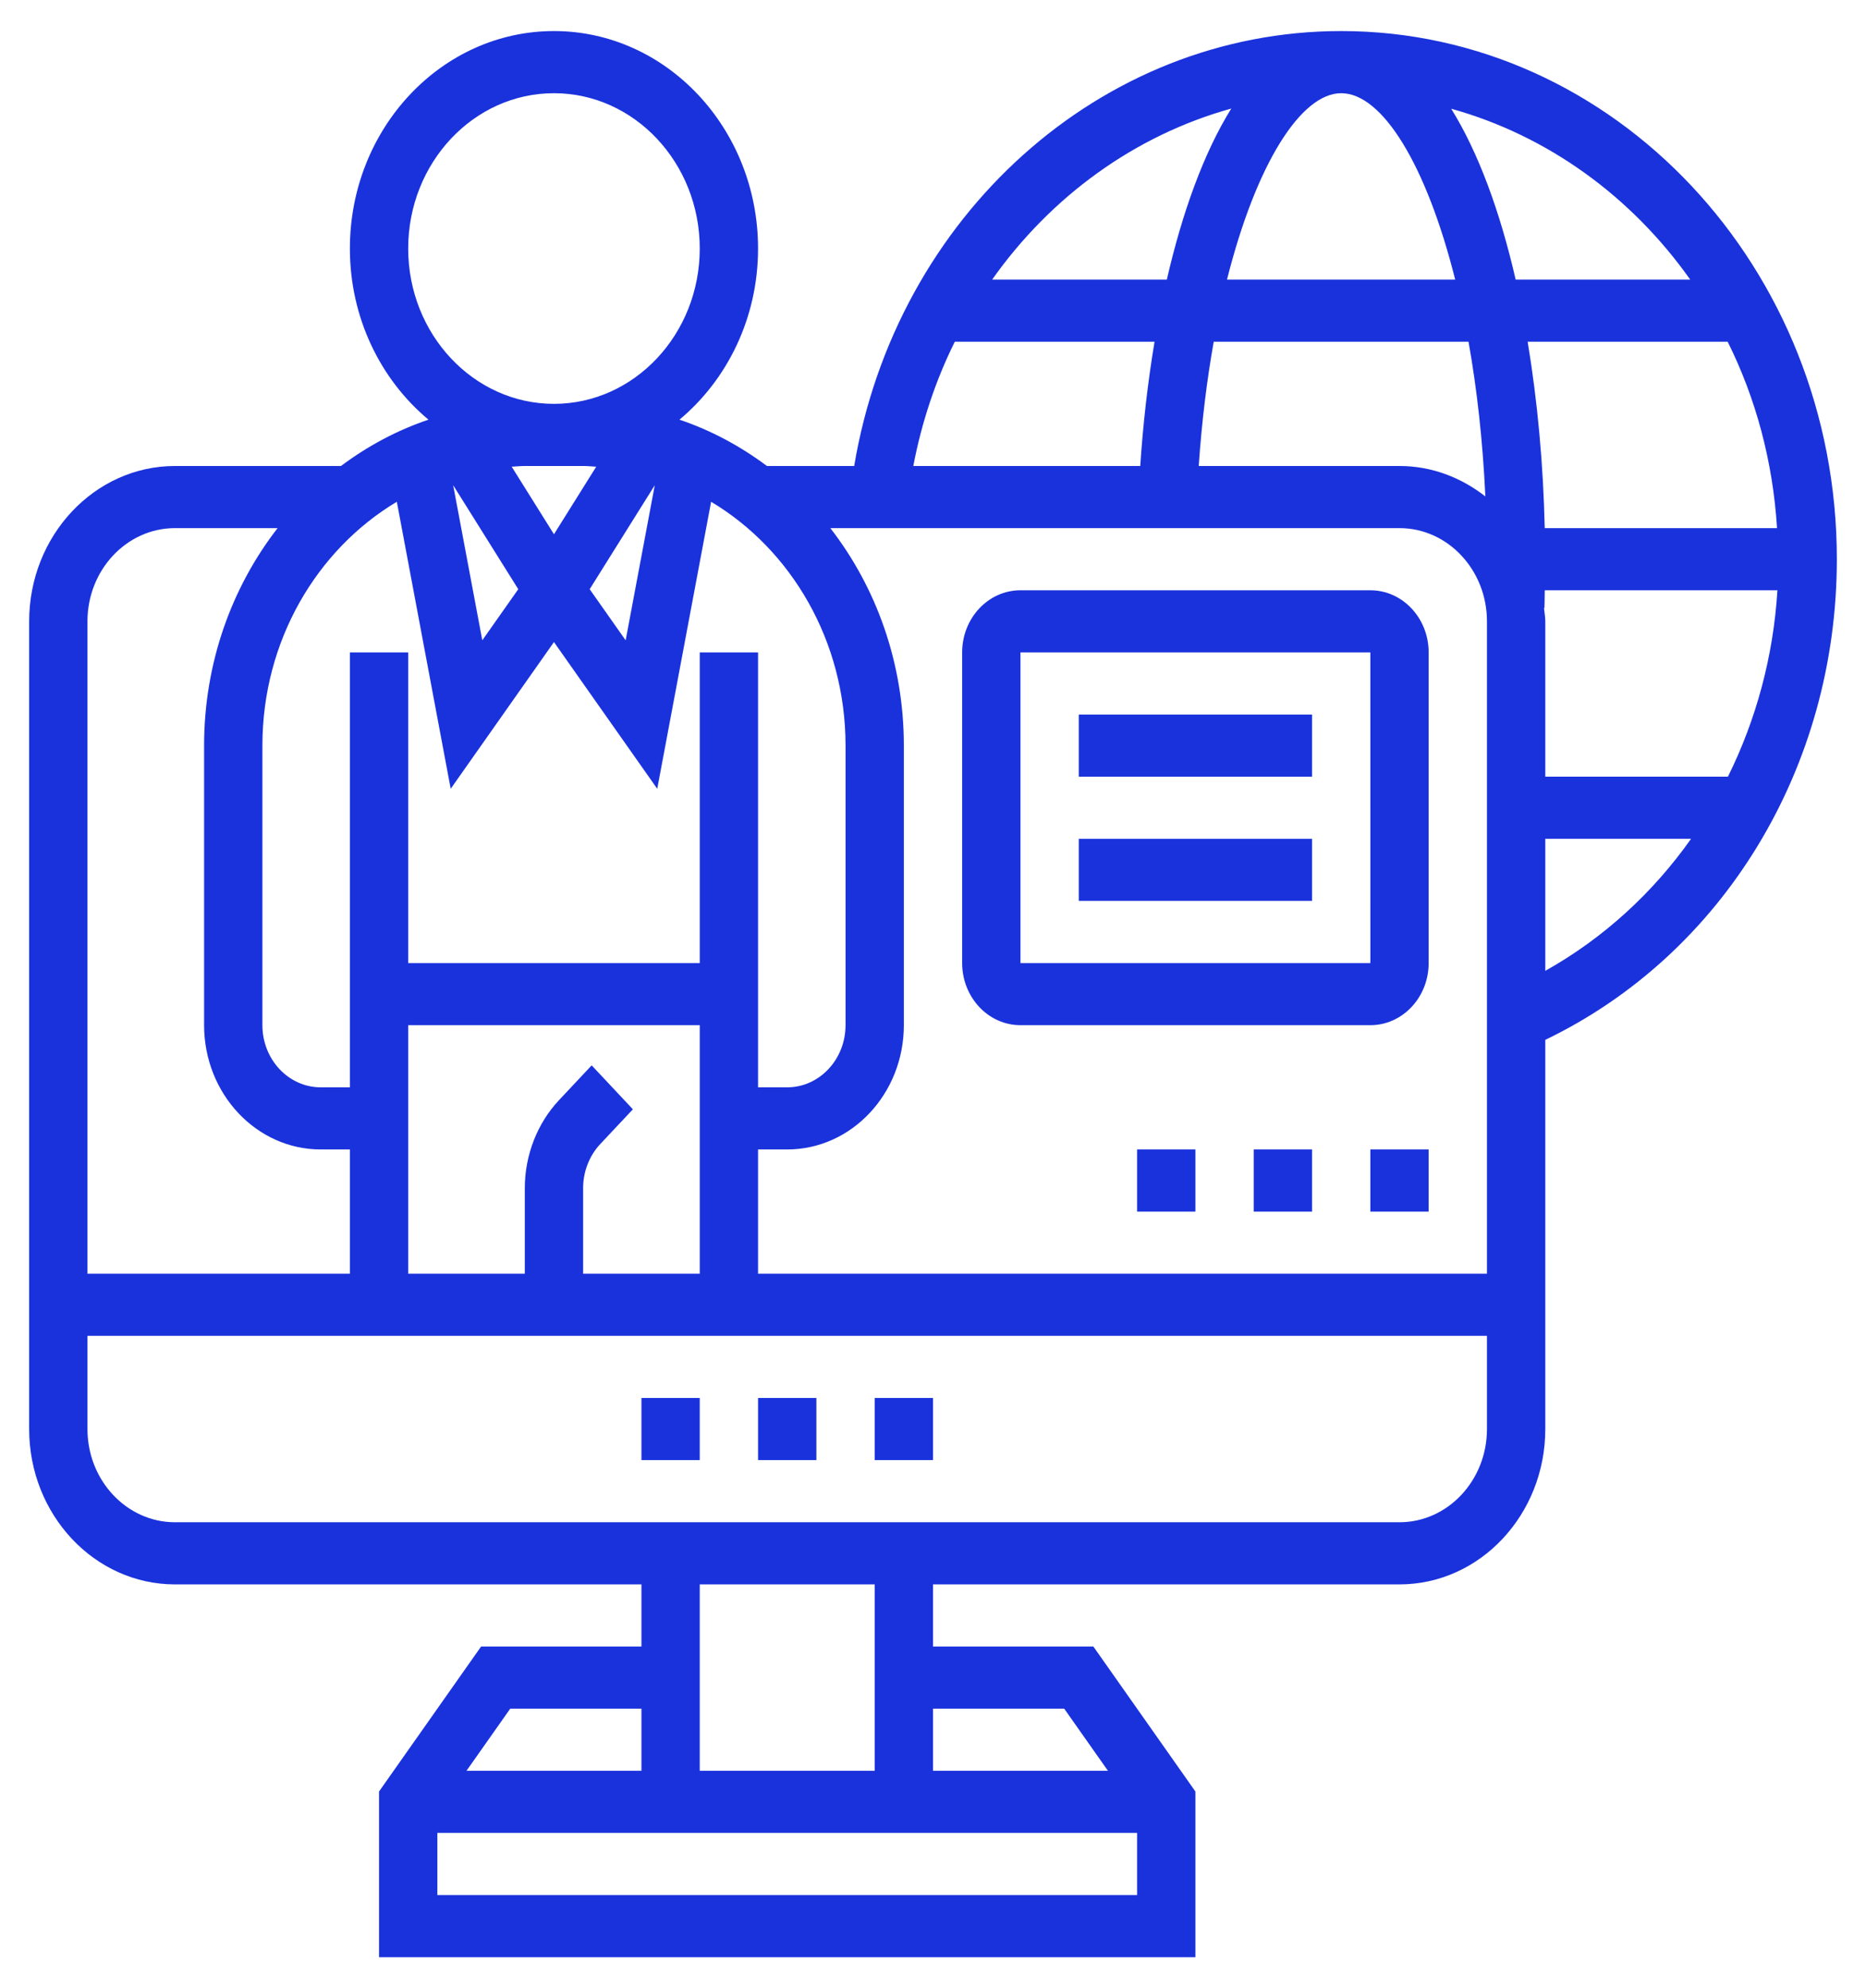 <svg width="77" height="82" viewBox="0 0 77 82" fill="none" xmlns="http://www.w3.org/2000/svg">
<path d="M36.094 57.656H38.5V60.219H36.094V57.656ZM26.469 60.219H28.875V57.656H26.469V60.219ZM31.281 60.219H33.688V57.656H31.281V60.219ZM75.797 23.062C75.797 31.679 71.096 39.359 63.766 42.886V58.938C63.766 62.47 61.067 65.344 57.75 65.344H38.5V67.906H45.117L49.328 73.886V80.719H15.641V73.886L19.852 67.906H26.469V65.344H7.219C3.902 65.344 1.203 62.47 1.203 58.938V25.625C1.203 22.093 3.902 19.219 7.219 19.219H14.07C15.165 18.399 16.378 17.747 17.681 17.308C15.71 15.665 14.438 13.115 14.438 10.25C14.438 5.306 18.215 1.281 22.859 1.281C27.503 1.281 31.281 5.306 31.281 10.25C31.281 13.115 30.008 15.665 28.038 17.308C29.341 17.747 30.552 18.4 31.648 19.219H35.248C36.974 8.92 45.419 1.281 55.344 1.281C66.622 1.281 75.797 11.052 75.797 23.062ZM26.116 45.75L24.767 47.186C24.319 47.663 24.062 48.324 24.062 48.998V52.531H28.875V42.281H16.844V52.531H21.656V48.998C21.656 47.647 22.17 46.327 23.066 45.374L24.415 43.938L26.116 45.75ZM10.828 30.75V42.281C10.828 43.694 11.907 44.844 13.234 44.844H14.438V26.906H16.844V39.719H28.875V26.906H31.281V44.844H32.484C33.811 44.844 34.891 43.694 34.891 42.281V30.75C34.891 26.433 32.649 22.669 29.344 20.694L27.121 32.531L22.859 26.48L18.598 32.531L16.375 20.694C13.069 22.669 10.828 26.433 10.828 30.75ZM21.115 19.248L22.859 22.034L24.603 19.248C24.422 19.238 24.245 19.219 24.062 19.219H21.656C21.473 19.219 21.295 19.238 21.115 19.248ZM24.333 24.3L25.817 26.408L27.019 20.011L24.333 24.3ZM21.386 24.3L18.7 20.011L19.902 26.407L21.386 24.3ZM31.281 52.531H61.359V25.625C61.359 23.506 59.74 21.781 57.75 21.781H34.264C36.157 24.22 37.297 27.346 37.297 30.75V42.281C37.297 45.108 35.139 47.406 32.484 47.406H31.281V52.531ZM50.632 11.531H60.048C58.861 6.805 57.044 3.844 55.344 3.844C53.691 3.844 51.839 6.737 50.632 11.531ZM50.084 14.094C49.803 15.662 49.592 17.379 49.465 19.219H57.75C59.078 19.219 60.296 19.694 61.293 20.474C61.186 18.174 60.944 16.03 60.598 14.094H50.084ZM63.766 25.625V32.031H71.303C72.463 29.69 73.177 27.084 73.345 24.344H63.744C63.739 24.586 63.74 24.832 63.732 25.072L63.713 25.07C63.728 25.257 63.766 25.435 63.766 25.625ZM73.329 21.781C73.157 19.02 72.449 16.415 71.292 14.094H63.038C63.447 16.551 63.684 19.168 63.743 21.781H73.329ZM59.883 4.484C61.008 6.292 61.902 8.737 62.543 11.531H69.746C67.331 8.117 63.877 5.593 59.883 4.484ZM40.941 11.531H48.149C48.785 8.765 49.673 6.301 50.808 4.477C46.83 5.582 43.367 8.1 40.941 11.531ZM37.687 19.219H47.052C47.166 17.494 47.363 15.766 47.642 14.094H39.399C38.613 15.679 38.034 17.401 37.687 19.219ZM22.859 16.656C26.176 16.656 28.875 13.782 28.875 10.25C28.875 6.718 26.176 3.844 22.859 3.844C19.542 3.844 16.844 6.718 16.844 10.25C16.844 13.782 19.542 16.656 22.859 16.656ZM3.609 25.625V52.531H14.438V47.406H13.234C10.58 47.406 8.422 45.108 8.422 42.281V30.75C8.422 27.346 9.561 24.22 11.455 21.781H7.219C5.229 21.781 3.609 23.506 3.609 25.625ZM19.25 73.031H26.469V70.469H21.055L19.25 73.031ZM46.922 78.156V75.594H18.047V78.156H46.922ZM38.5 70.469V73.031H45.719L43.914 70.469H38.5ZM36.094 65.344H28.875V73.031H36.094V65.344ZM61.359 58.938V55.094H3.609V58.938C3.609 61.057 5.229 62.781 7.219 62.781H57.75C59.74 62.781 61.359 61.057 61.359 58.938ZM69.781 34.594H63.766V40.04C66.167 38.694 68.205 36.826 69.781 34.594ZM58.953 26.906V39.719C58.953 41.132 57.874 42.281 56.547 42.281H42.109C40.782 42.281 39.703 41.132 39.703 39.719V26.906C39.703 25.493 40.782 24.344 42.109 24.344H56.547C57.874 24.344 58.953 25.493 58.953 26.906ZM56.548 39.719L56.547 26.906H42.109V39.719H56.548ZM44.516 32.031H54.141V29.469H44.516V32.031ZM44.516 37.156H54.141V34.594H44.516V37.156ZM46.922 49.969H49.328V47.406H46.922V49.969ZM51.734 49.969H54.141V47.406H51.734V49.969ZM56.547 49.969H58.953V47.406H56.547V49.969Z" fill="#1A32DC"/>
</svg>
